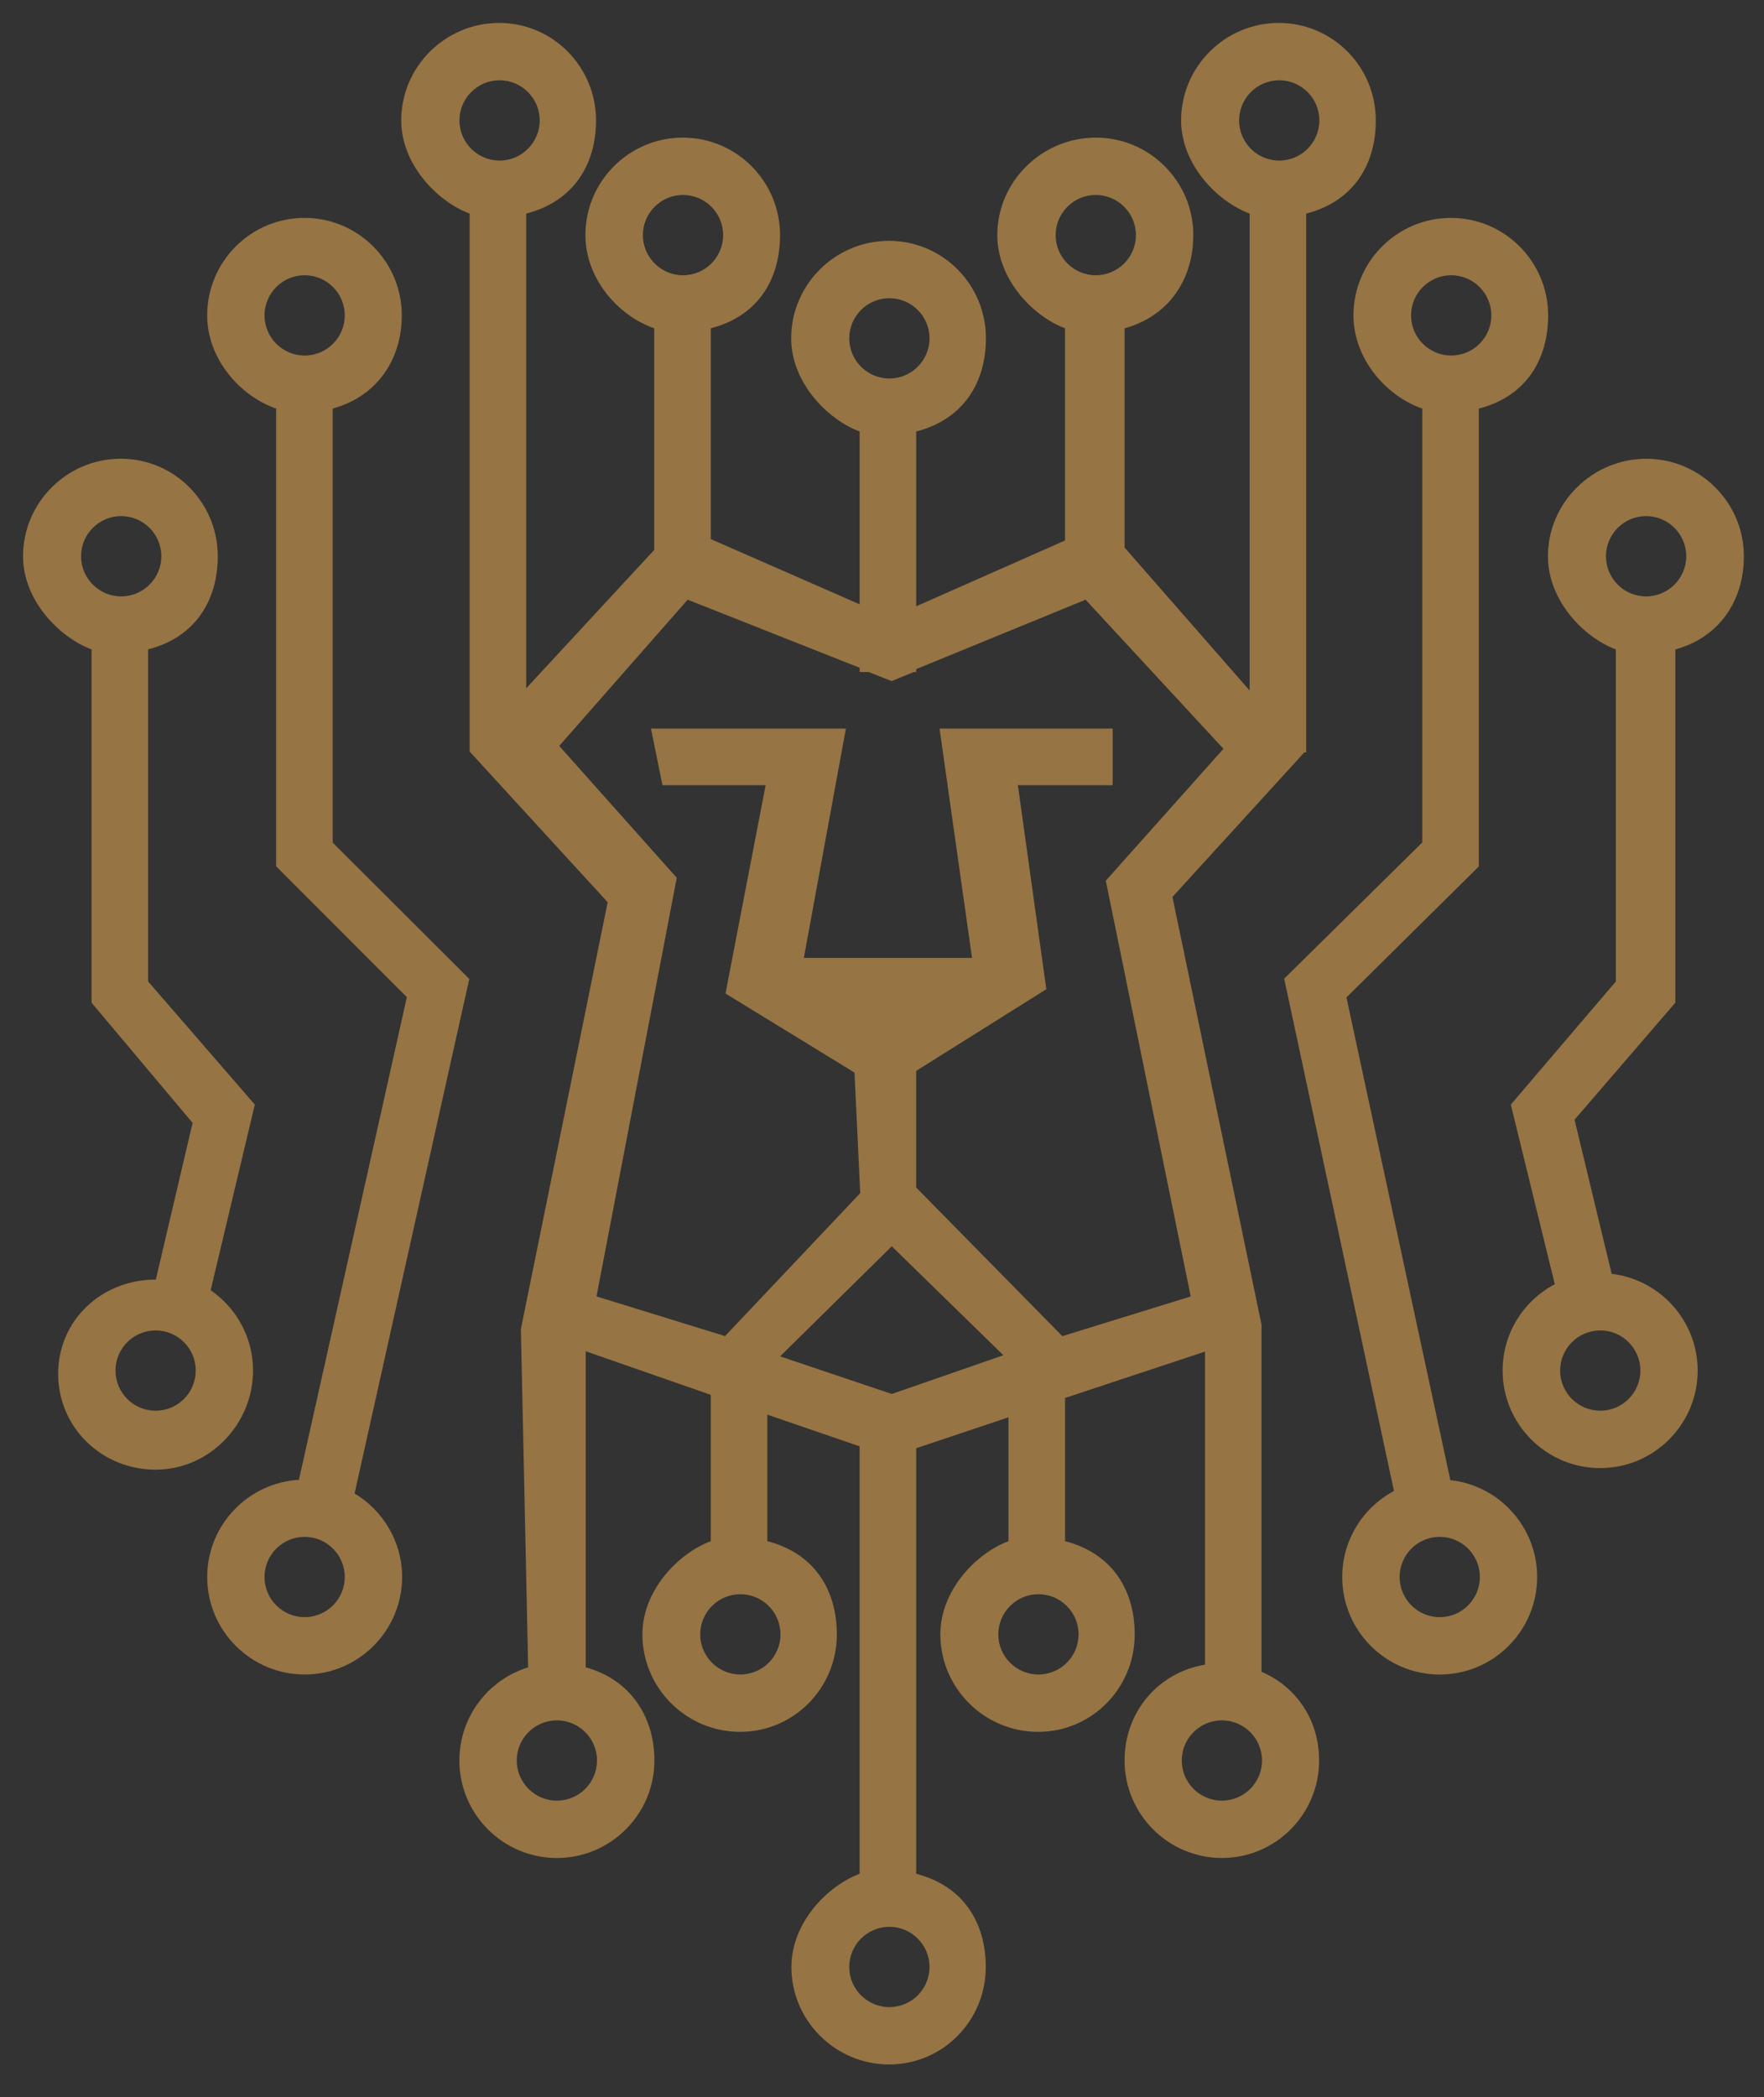 <?xml version="1.0" encoding="utf-8"?>
<!-- Generator: Adobe Illustrator 23.0.2, SVG Export Plug-In . SVG Version: 6.00 Build 0)  -->
<svg version="1.1" id="Camada_1" xmlns="http://www.w3.org/2000/svg" xmlns:xlink="http://www.w3.org/1999/xlink" x="0px" y="0px"
	 viewBox="0 0 592.54 704.23" style="enable-background:new 0 0 592.54 704.23;" xml:space="preserve">
<rect x="0" y="0" width="592.54" height="704.23" fill="#333333" stroke="none"/>
<style type="text/css">
	.st0{fill:#424242;}
	.st1{fill:#FFFFFF;}
	.st2{fill:#967443;}
</style>
<g>
	<g>
		<path class="st0" d="M61.37-1504.29c-156.34,0-283.53-127.19-283.53-283.53s127.19-283.53,283.53-283.53
			c34.62,0,68.45,6.17,100.56,18.35l-6.28,16.56c-30.09-11.4-61.81-17.19-94.28-17.19c-146.57,0-265.81,119.24-265.81,265.81
			s119.24,265.81,265.81,265.81s265.81-119.24,265.81-265.81c0-32.48-5.79-64.21-17.21-94.3l16.57-6.28
			c12.19,32.1,18.37,65.95,18.37,100.59C344.89-1631.49,217.7-1504.29,61.37-1504.29z"/>
	</g>
	<g>
		
			<rect x="4.48" y="-1934.01" transform="matrix(0.707 -0.707 0.707 0.707 1419.486 -423.363)" class="st0" width="388.44" height="17.72"/>
	</g>
	<g>
		<polygon class="st0" points="344.89,-2000.46 274.01,-2000.46 274.01,-2071.35 291.73,-2071.35 291.73,-2018.18 344.89,-2018.18 
					"/>
	</g>
	<g>
		<polygon class="st0" points="309.45,-1965.02 238.57,-1965.02 238.57,-2035.91 256.29,-2035.91 256.29,-1982.74 309.45,-1982.74 
					"/>
	</g>
	<g>
		<path class="st0" d="M61.37-1557.45c-127.02,0-230.37-103.34-230.37-230.37s103.34-230.37,230.37-230.37
			s230.37,103.34,230.37,230.37S188.39-1557.45,61.37-1557.45z M61.37-2000.46c-117.25,0-212.64,95.39-212.64,212.64
			c0,117.25,95.39,212.65,212.64,212.65s212.64-95.39,212.64-212.65C274.01-1905.07,178.62-2000.46,61.37-2000.46z"/>
	</g>
	<g>
		<path class="st0" d="M61.37-1610.62c-97.71,0-177.2-79.49-177.2-177.2c0-97.71,79.5-177.2,177.2-177.2s177.2,79.49,177.2,177.2
			C238.57-1690.11,159.07-1610.62,61.37-1610.62z M61.37-1947.3c-87.94,0-159.48,71.55-159.48,159.48s71.54,159.48,159.48,159.48
			s159.48-71.55,159.48-159.48S149.31-1947.3,61.37-1947.3z"/>
	</g>
	<g>
		<path class="st0" d="M61.37-1663.78c-68.4,0-124.04-55.64-124.04-124.04c0-68.4,55.64-124.04,124.04-124.04
			s124.04,55.64,124.04,124.04C185.41-1719.42,129.76-1663.78,61.37-1663.78z M61.37-1894.14c-58.63,0-106.32,47.69-106.32,106.32
			S2.74-1681.5,61.37-1681.5s106.32-47.69,106.32-106.32S119.99-1894.14,61.37-1894.14z"/>
	</g>
	<g>
		<path class="st0" d="M61.37-1716.94c-39.08,0-70.88-31.8-70.88-70.88s31.8-70.88,70.88-70.88c39.08,0,70.88,31.8,70.88,70.88
			S100.45-1716.94,61.37-1716.94z M61.37-1840.98c-29.31,0-53.16,23.85-53.16,53.16c0,29.31,23.85,53.16,53.16,53.16
			c29.31,0,53.16-23.85,53.16-53.16C114.53-1817.13,90.68-1840.98,61.37-1840.98z"/>
	</g>
	<g>
		<circle class="st0" cx="61.37" cy="-1787.82" r="17.72"/>
	</g>
	<g>
		<path class="st0" d="M-177.86-1504.29h-35.44c-3.07,0-5.92-1.59-7.54-4.21s-1.76-5.88-0.39-8.62l53.16-106.32l15.85,7.93
			l-46.75,93.5h17.43l59.43-59.43l12.53,12.53l-62.02,62.02C-173.26-1505.23-175.51-1504.29-177.86-1504.29z"/>
	</g>
	<g>
		<path class="st0" d="M336.03-1504.29h-35.44c-2.35,0-4.6-0.93-6.26-2.6l-62.02-62.02l12.53-12.53l59.43,59.43h17.43l-46.75-93.5
			l15.85-7.93l53.16,106.32c1.37,2.74,1.22,6.01-0.39,8.62S339.1-1504.29,336.03-1504.29z"/>
	</g>
</g>
<g>
	<g>
		<path class="st0" d="M1556.21-1500.31H950.26l-50.68-44.38v-33.04h280.87l22.1,19.35h101.37l22.1-19.35h280.87v33.04
			L1556.21-1500.31z M959.41-1519.66h587.65l37.73-33.04v-5.67h-249.62l-22.1,19.35H1193.4l-22.1-19.35H921.68v5.67L959.41-1519.66z
			"/>
	</g>
	<g>
		<path class="st0" d="M965.88-1597.08h-22.1v-290.31c0-21.35,19.83-38.71,44.21-38.71h132.62v19.35H987.99
			c-12.19,0-22.1,8.68-22.1,19.35V-1597.08z"/>
	</g>
	<g>
		<path class="st0" d="M1562.69-1597.08h-22.1v-290.31c0-10.67-9.91-19.35-22.1-19.35h-132.62v-19.35h132.62
			c24.38,0,44.21,17.36,44.21,38.71V-1597.08z"/>
	</g>
	<g>
		<polygon class="st0" points="1076.4,-1616.43 987.99,-1616.43 987.99,-1887.39 1142.71,-1887.39 1142.71,-1868.03 
			1010.09,-1868.03 1010.09,-1635.79 1076.4,-1635.79 		"/>
	</g>
	<g>
		<rect x="1231.13" y="-1732.56" class="st0" width="77.36" height="19.35"/>
	</g>
	<g>
		<rect x="1231.13" y="-1887.39" class="st0" width="77.36" height="19.35"/>
	</g>
	<g>
		<polygon class="st0" points="1518.48,-1616.43 1098.51,-1616.43 1098.51,-1674.49 1407.96,-1674.49 1407.96,-1655.14 
			1120.61,-1655.14 1120.61,-1635.79 1496.37,-1635.79 1496.37,-1868.03 1363.75,-1868.03 1363.75,-1887.39 1518.48,-1887.39 		"/>
	</g>
	<g>
		<polygon class="st0" points="1164.82,-1664.82 1142.71,-1664.82 1142.71,-1688.18 1186.92,-1726.89 1186.92,-1873.7 
			1142.71,-1912.41 1142.71,-1945.45 1197.97,-1945.45 1197.97,-1974.48 1220.08,-1974.48 1220.08,-1926.09 1164.82,-1926.09 
			1164.82,-1920.42 1209.03,-1881.72 1209.03,-1718.87 1164.82,-1680.16 		"/>
	</g>
	<g>
		<polygon class="st0" points="1363.75,-1664.82 1341.65,-1664.82 1341.65,-1680.16 1297.44,-1718.87 1297.44,-1881.72 
			1341.65,-1920.42 1341.65,-1926.09 1242.18,-1926.09 1242.18,-1945.45 1363.75,-1945.45 1363.75,-1912.41 1319.54,-1873.7 
			1319.54,-1726.89 1363.75,-1688.18 		"/>
	</g>
	<g>
		<rect x="1286.39" y="-1974.48" class="st0" width="22.1" height="38.71"/>
	</g>
	<g>
		<polygon class="st0" points="1341.65,-2003.51 1275.34,-2003.51 1275.34,-2042.22 1231.13,-2042.22 1231.13,-2003.51 
			1164.82,-2003.51 1164.82,-2022.86 1209.03,-2022.86 1209.03,-2061.57 1297.44,-2061.57 1297.44,-2022.86 1341.65,-2022.86 		"/>
	</g>
	<g>
		<polygon class="st0" points="1357.28,-1964.8 1149.19,-1964.8 1120.61,-1989.83 1120.61,-2061.57 1186.92,-2061.57 
			1186.92,-2042.22 1142.71,-2042.22 1142.71,-1997.84 1158.34,-1984.16 1348.12,-1984.16 1363.75,-1997.84 1363.75,-2042.22 
			1319.54,-2042.22 1319.54,-2061.57 1385.86,-2061.57 1385.86,-1989.83 		"/>
	</g>
	<g>
		<rect x="1242.18" y="-1819.65" class="st0" width="22.1" height="19.35"/>
	</g>
	<g>
		<rect x="1242.18" y="-1858.36" class="st0" width="22.1" height="19.35"/>
	</g>
	<g>
		<rect x="1242.18" y="-1780.94" class="st0" width="22.1" height="19.35"/>
	</g>
</g>
<g>
	<g>
		<g>
			<path class="st0" d="M2390.37-1774.32h-219.41c-4.85,0-8.78-3.93-8.78-8.78v-245.74c0-4.85,3.93-8.78,8.78-8.78h245.74
				c4.85,0,8.78,3.93,8.78,8.78v219.41h-17.55v-210.63h-228.19v228.19h210.64V-1774.32z"/>
		</g>
		<g>
			<path class="st0" d="M2715.1-1774.32h-219.41v-17.55h210.64v-228.19h-228.19v210.63h-17.55v-219.41c0-4.85,3.93-8.78,8.78-8.78
				h245.74c4.85,0,8.78,3.93,8.78,8.78v245.74C2723.88-1778.25,2719.95-1774.32,2715.1-1774.32z"/>
		</g>
		<g>
			<path class="st0" d="M2416.7-1475.92h-245.74c-4.85,0-8.78-3.93-8.78-8.78v-245.74c0-4.85,3.93-8.78,8.78-8.78h219.41v17.55
				h-210.64v228.19h228.19v-210.63h17.55v219.41C2425.48-1479.85,2421.55-1475.92,2416.7-1475.92z"/>
		</g>
		<g>
			<path class="st0" d="M2715.1-1475.92h-245.74c-4.85,0-8.78-3.93-8.78-8.78v-219.41h17.55v210.63h228.19v-228.19h-210.64v-17.55
				h219.41c4.85,0,8.78,3.93,8.78,8.78v245.74C2723.88-1479.85,2719.95-1475.92,2715.1-1475.92z"/>
		</g>
		<g>
			<path class="st0" d="M2364.04-1914.75h-26.33v-17.55h17.55v-35.11H2232.4v35.11h17.55v17.55h-26.33c-4.85,0-8.78-3.93-8.78-8.78
				v-52.66c0-4.85,3.93-8.78,8.78-8.78h140.42c4.85,0,8.78,3.93,8.78,8.78v52.66C2372.82-1918.67,2368.89-1914.75,2364.04-1914.75z"
				/>
		</g>
		<g>
			<path class="st0" d="M2320.16-1835.76h-17.55v-105.32c0-4.85,3.93-8.78,8.78-8.78h26.33v17.55h-17.55V-1835.76z"/>
		</g>
		<g>
			<path class="st0" d="M2285.06-1835.76h-17.55v-96.54h-17.55v-17.55h26.33c4.85,0,8.78,3.93,8.78,8.78V-1835.76z"/>
		</g>
		<g>
			<rect x="2258.73" y="-1844.53" class="st0" width="70.21" height="17.55"/>
		</g>
		<g>
			<path class="st0" d="M2629.91-1776.89l-99.11-99.11l-55.23,55.23l-12.41-12.41l61.44-61.44c3.43-3.43,8.98-3.43,12.41,0
				l105.32,105.32L2629.91-1776.89z"/>
		</g>
		<g>
			<path class="st0" d="M2580.88-1838.33l-12.41-12.41l87.76-87.76c3.43-3.43,8.98-3.43,12.41,0l52.66,52.66l-12.41,12.41
				l-46.45-46.45L2580.88-1838.33z"/>
		</g>
		<g>
			<path class="st0" d="M2574.68-1914.75c-19.36,0-35.11-15.74-35.11-35.11s15.74-35.11,35.11-35.11s35.11,15.74,35.11,35.11
				S2594.04-1914.75,2574.68-1914.75z M2574.68-1967.4c-9.68,0-17.55,7.88-17.55,17.55s7.88,17.55,17.55,17.55
				s17.55-7.88,17.55-17.55S2584.35-1967.4,2574.68-1967.4z"/>
		</g>
		<g>
			<rect x="2214.84" y="-1686.56" class="st0" width="157.98" height="17.55"/>
		</g>
		<g>
			<rect x="2214.84" y="-1651.45" class="st0" width="157.98" height="17.55"/>
		</g>
		<g>
			<rect x="2214.84" y="-1616.35" class="st0" width="157.98" height="17.55"/>
		</g>
		<g>
			<rect x="2214.84" y="-1581.24" class="st0" width="157.98" height="17.55"/>
		</g>
		<g>
			<rect x="2214.84" y="-1546.13" class="st0" width="87.76" height="17.55"/>
		</g>
		<g>
			
				<rect x="2577.38" y="-1682.17" transform="matrix(0.707 -0.707 0.707 0.707 1961.794 1389.403)" class="st0" width="161.35" height="17.55"/>
		</g>
		<g>
			<path class="st0" d="M2522.02-1528.58c-2.28,0-4.53-0.89-6.2-2.57c-2.57-2.57-3.29-6.45-1.82-9.77l35.11-78.99
				c0.44-0.99,1.05-1.88,1.82-2.64l114.09-114.09l12.41,12.41l-112.94,112.95l-25.18,56.64l56.64-25.18l112.95-112.94l12.41,12.41
				l-114.09,114.09c-0.76,0.76-1.65,1.38-2.64,1.82l-78.99,35.11C2524.44-1528.83,2523.23-1528.58,2522.02-1528.58z"/>
		</g>
		<g>
			
				<rect x="2570.29" y="-1625.43" transform="matrix(0.707 -0.707 0.707 0.707 1882.806 1356.686)" class="st0" width="17.55" height="62.06"/>
		</g>
		<g>
			<rect x="2522.02" y="-1546.13" class="st0" width="149.2" height="17.55"/>
		</g>
		<g>
			<path class="st0" d="M2469.36-1721.66h-52.66c-4.85,0-8.78-3.93-8.78-8.78v-52.66c0-4.85,3.93-8.78,8.78-8.78h52.66
				c4.85,0,8.78,3.93,8.78,8.78v52.66C2478.14-1725.59,2474.21-1721.66,2469.36-1721.66z M2425.48-1739.22h35.11v-35.11h-35.11
				V-1739.22z"/>
		</g>
	</g>
</g>
<g>
	<g>
		<g>
			<g>
				<path class="st0" d="M-1108.27-1716.72c-55.21,0-100.13-44.91-100.13-100.13c0-55.21,44.91-100.13,100.13-100.13
					c55.21,0,100.13,44.91,100.13,100.13C-1008.14-1761.63-1053.06-1716.72-1108.27-1716.72z M-1108.27-1896.94
					c-44.17,0-80.1,35.93-80.1,80.1c0,44.17,35.93,80.1,80.1,80.1c44.17,0,80.1-35.93,80.1-80.1
					C-1028.17-1861.01-1064.1-1896.94-1108.27-1896.94z"/>
			</g>
			<g>
				<g>
					<g>
						<rect x="-1208.39" y="-1646.63" class="st0" width="200.25" height="20.03"/>
					</g>
					<g>
						<rect x="-1208.39" y="-1606.58" class="st0" width="200.25" height="20.03"/>
					</g>
					<g>
						<polygon class="st0" points="-1082.89,-1516.47 -1133.65,-1516.47 -1153.68,-1546.51 -1208.39,-1546.51 -1208.39,-1566.53 
							-1142.96,-1566.53 -1122.94,-1536.49 -1093.6,-1536.49 -1073.58,-1566.53 -1008.14,-1566.53 -1008.14,-1546.51 
							-1062.86,-1546.51 						"/>
					</g>
					<g>
						<path class="st0" d="M-1028.17-1556.52h-20.03v-136.94l6.29-2.52c45.53-18.21,73.81-64.52,73.81-120.86
							c0-77.29-62.88-140.18-140.18-140.18c-77.29,0-140.18,62.88-140.18,140.18c0,56.34,28.28,102.66,73.81,120.86l6.29,2.52
							v136.94h-20.03v-123.58c-49.59-22.89-80.1-74.63-80.1-136.75c0-88.33,71.87-160.2,160.2-160.2
							c88.33,0,160.2,71.87,160.2,160.2c0,62.12-30.51,113.85-80.1,136.75V-1556.52z"/>
					</g>
				</g>
				<g>
					<polygon class="st0" points="-1090.99,-1759.89 -1131.04,-1839.99 -1164.2,-1806.83 -1228.42,-1806.83 -1228.42,-1826.86 
						-1172.49,-1826.86 -1125.55,-1873.8 -1085.5,-1793.7 -1052.34,-1826.86 -988.12,-1826.86 -988.12,-1806.83 -1044.05,-1806.83 
											"/>
				</g>
			</g>
		</g>
		<g>
			<g>
				<path class="st0" d="M-1389.19-1863.35l-18.72-7.11c46.94-123.64,167.36-206.71,299.65-206.71h24.17l-67.15,67.15l-14.16-14.16
					l31.89-31.89C-1247.39-2046.32-1348.19-1971.34-1389.19-1863.35z"/>
			</g>
			<g>
				<path class="st0" d="M-787.87-1732.6l-67.15-67.15l14.16-14.16l31.89,31.89c-9.74-113.89-84.73-214.68-192.74-255.68l7.11-18.72
					c123.65,46.93,206.74,167.35,206.74,299.65V-1732.6z"/>
			</g>
			<g>
				<path class="st0" d="M-1108.27-1436.37h-24.17l67.16-67.15l14.16,14.16l-31.89,31.89c113.87-9.74,214.67-84.72,255.67-192.71
					l18.72,7.11C-855.57-1519.44-975.98-1436.37-1108.27-1436.37z"/>
			</g>
			<g>
				<path class="st0" d="M-1221.99-1457.14c-123.62-46.95-206.68-167.36-206.68-299.63v-24.17l67.15,67.15l-14.16,14.16
					l-31.89-31.89c9.74,113.86,84.71,214.66,192.68,255.66L-1221.99-1457.14z"/>
			</g>
		</g>
	</g>
</g>
<g>
	<g>
		<g>
			<path class="st0" d="M-2024.05-1539.42c-1.02,0-2.05-0.15-3.04-0.45l-538.2-165.6c-5.46-1.69-8.53-7.48-6.85-12.94
				c1.67-5.47,7.49-8.54,12.93-6.85l524.81,161.49v-365.28l-524.81,161.49c-5.44,1.67-11.26-1.4-12.93-6.85
				c-1.68-5.46,1.38-11.25,6.85-12.94l538.2-165.6c3.12-0.95,6.54-0.38,9.19,1.57c2.64,1.95,4.2,5.04,4.2,8.33v393.3
				c0,3.29-1.56,6.38-4.2,8.33C-2019.71-1540.12-2021.87-1539.42-2024.05-1539.42z"/>
		</g>
		<g>
			<path class="st0" d="M-2582.95-1684.32c-17.12,0-31.05-13.93-31.05-31.05v-62.1c0-17.12,13.93-31.05,31.05-31.05
				c17.12,0,31.05,13.93,31.05,31.05v62.1C-2551.9-1698.25-2565.83-1684.32-2582.95-1684.32z M-2582.95-1787.82
				c-5.71,0-10.35,4.64-10.35,10.35v62.1c0,5.71,4.64,10.35,10.35,10.35c5.71,0,10.35-4.64,10.35-10.35v-62.1
				C-2572.6-1783.18-2577.25-1787.82-2582.95-1787.82z"/>
		</g>
		<g>
			<path class="st0" d="M-1993-1508.37c-22.83,0-41.4-18.57-41.4-41.4v-393.3c0-22.83,18.57-41.4,41.4-41.4
				c22.83,0,41.4,18.57,41.4,41.4v393.3C-1951.6-1526.94-1970.18-1508.37-1993-1508.37z M-1993-1963.77
				c-11.42,0-20.7,9.29-20.7,20.7v393.3c0,11.41,9.28,20.7,20.7,20.7c11.42,0,20.7-9.29,20.7-20.7v-393.3
				C-1972.3-1954.48-1981.59-1963.77-1993-1963.77z"/>
		</g>
		<g>
			<rect x="-2179.3" y="-1756.77" class="st0" width="20.7" height="20.7"/>
		</g>
		<g>
			<rect x="-2137.9" y="-1756.77" class="st0" width="20.7" height="20.7"/>
		</g>
		<g>
			<rect x="-2096.5" y="-1756.77" class="st0" width="20.7" height="20.7"/>
		</g>
		<g>
			<path class="st0" d="M-2334.55-1570.47c-1.25,0-2.51-0.22-3.71-0.69l-134.55-51.75c-4-1.54-6.64-5.38-6.64-9.66v-51.75h20.7
				v44.64l113.85,43.78v-47.03h20.7v62.1c0,3.41-1.68,6.6-4.49,8.53C-2330.44-1571.09-2332.49-1570.47-2334.55-1570.47z"/>
		</g>
		<g>
			<path class="st0" d="M-2293.15-1508.37c-1.24,0-2.49-0.22-3.68-0.68l-217.35-82.8c-4.01-1.53-6.67-5.38-6.67-9.67v-93.15h20.7
				v86.01l196.65,74.92v-98.83h20.7v113.85c0,3.41-1.67,6.59-4.48,8.52C-2289.03-1508.99-2291.09-1508.37-2293.15-1508.37z"/>
		</g>
		<g>
			<rect x="-2241.4" y="-1880.97" class="st0" width="20.7" height="269.1"/>
		</g>
	</g>
</g>
<g>
	<path class="st1" d="M-2735.89,986.19h40.54v11.88h-26.71v7.63h24.19v11.02h-24.19v7.99h27.07v11.88h-40.9V986.19z"/>
	<path class="st1" d="M-2691.89,986.19h15.63l11.45,31.9l11.45-31.9h15.34l-20.45,50.76h-12.96L-2691.89,986.19z"/>
	<path class="st1" d="M-2633.14,986.19h40.54v11.88h-26.71v7.63h24.19v11.02h-24.19v7.99h27.07v11.88h-40.9V986.19z"/>
	<path class="st1" d="M-2585.12,986.19h13.03l20.74,26.64v-26.64h13.83v50.4h-12.24l-21.53-27.65v27.65h-13.83V986.19z"/>
	<path class="st1" d="M-2516.29,998.43h-15.12v-12.24h44.21v12.24h-15.12v38.16h-13.97V998.43z"/>
	<path class="st1" d="M-2484.97,1011.53v-0.14c0-14.47,11.67-26.21,27.22-26.21c15.55,0,27.07,11.59,27.07,26.07v0.14
		c0,14.47-11.67,26.21-27.22,26.21C-2473.45,1037.6-2484.97,1026.01-2484.97,1011.53z M-2444.93,1011.53v-0.14
		c0-7.27-5.26-13.61-12.96-13.61c-7.63,0-12.75,6.19-12.75,13.46v0.14c0,7.27,5.26,13.61,12.89,13.61
		C-2450.05,1025-2444.93,1018.81-2444.93,1011.53z"/>
	<path class="st1" d="M-2427.58,1029.1l7.78-9.29c4.97,3.96,10.51,6.05,16.34,6.05c3.75,0,5.76-1.3,5.76-3.46v-0.14
		c0-2.09-1.66-3.24-8.5-4.82c-10.73-2.45-19.01-5.47-19.01-15.84v-0.14c0-9.36,7.42-16.13,19.51-16.13c8.57,0,15.26,2.3,20.74,6.7
		l-6.98,9.87c-4.61-3.24-9.65-4.97-14.11-4.97c-3.38,0-5.04,1.44-5.04,3.24v0.14c0,2.3,1.73,3.31,8.71,4.9
		c11.59,2.52,18.79,6.26,18.79,15.7v0.14c0,10.3-8.14,16.42-20.38,16.42C-2412.9,1037.46-2421.39,1034.65-2427.58,1029.1z"/>
	<path class="st1" d="M-2356.88,986.19h40.54v11.88h-26.71v7.63h24.19v11.02h-24.19v7.99h27.07v11.88h-40.9V986.19z"/>
	<path class="st1" d="M-2288.91,986.19h21.6c12.75,0,20.95,6.55,20.95,17.71v0.14c0,11.88-9.15,18.15-21.67,18.15h-6.91v14.4h-13.97
		V986.19z M-2268.32,1011.25c4.97,0,7.99-2.59,7.99-6.55v-0.14c0-4.32-3.02-6.62-8.06-6.62h-6.55v13.32H-2268.32z"/>
	<path class="st1" d="M-2240.46,986.19h23.83c7.7,0,13.03,2.02,16.42,5.47c2.95,2.88,4.46,6.77,4.46,11.74v0.14
		c0,7.7-4.1,12.82-10.37,15.48l12.02,17.57h-16.13l-10.15-15.27h-0.14h-5.98v15.27h-13.97V986.19z M-2217.27,1010.38
		c4.75,0,7.49-2.3,7.49-5.98v-0.14c0-3.96-2.88-5.98-7.56-5.98h-9.14v12.1H-2217.27z"/>
	<path class="st1" d="M-2190.42,1011.53v-0.14c0-14.47,11.67-26.21,27.22-26.21c15.55,0,27.07,11.59,27.07,26.07v0.14
		c0,14.47-11.67,26.21-27.22,26.21S-2190.42,1026.01-2190.42,1011.53z M-2150.39,1011.53v-0.14c0-7.27-5.26-13.61-12.96-13.61
		c-7.63,0-12.75,6.19-12.75,13.46v0.14c0,7.27,5.26,13.61,12.89,13.61C-2155.5,1025-2150.39,1018.81-2150.39,1011.53z"/>
	<path class="st1" d="M-2128.86,986.19h14.76l12.03,19.51l12.02-19.51h14.76v50.4h-13.9v-28.95l-12.89,19.73h-0.29l-12.82-19.59
		v28.8h-13.68V986.19z"/>
	<path class="st1" d="M-2068.09,1011.53v-0.14c0-14.47,11.67-26.21,27.22-26.21c15.55,0,27.07,11.59,27.07,26.07v0.14
		c0,14.47-11.67,26.21-27.22,26.21S-2068.09,1026.01-2068.09,1011.53z M-2028.06,1011.53v-0.14c0-7.27-5.26-13.61-12.96-13.61
		c-7.63,0-12.75,6.19-12.75,13.46v0.14c0,7.27,5.26,13.61,12.89,13.61C-2033.17,1025-2028.06,1018.81-2028.06,1011.53z"/>
	<path class="st1" d="M-1994.44,1044.44l5.62-7.63c-11.23-2.81-19.44-12.6-19.44-25.27v-0.14c0-14.69,11.3-26.21,26.57-26.21
		c10.3,0,16.92,4.32,21.39,10.51l-10.51,8.14c-2.88-3.6-6.19-5.9-11.02-5.9c-7.06,0-12.02,5.98-12.02,13.32v0.14
		c0,7.56,4.97,13.46,12.02,13.46c5.26,0,8.35-2.45,11.38-6.12l10.51,7.49c-4.32,5.98-10.08,10.44-19.59,11.23l-4.03,11.59
		L-1994.44,1044.44z"/>
	<path class="st1" d="M-1955.7,1011.53v-0.14c0-14.47,11.67-26.21,27.22-26.21c15.55,0,27.08,11.59,27.08,26.07v0.14
		c0,14.47-11.67,26.21-27.22,26.21S-1955.7,1026.01-1955.7,1011.53z M-1943.68,981.51c1.51-7.13,3.96-10.73,8.93-10.73
		c4.32,0,8.93,2.81,11.23,2.81c2.02,0,2.74-1.08,3.67-3.31l6.55,1.8c-1.51,7.13-3.96,10.73-8.93,10.73c-4.32,0-8.93-2.81-11.23-2.81
		c-2.02,0-2.74,1.08-3.67,3.31L-1943.68,981.51z M-1915.67,1011.53v-0.14c0-7.27-5.26-13.61-12.96-13.61
		c-7.63,0-12.75,6.19-12.75,13.46v0.14c0,7.27,5.26,13.61,12.89,13.61C-1920.78,1025-1915.67,1018.81-1915.67,1011.53z"/>
	<path class="st1" d="M-1894.14,986.19h40.54v11.88h-26.71v7.63h24.19v11.02h-24.19v7.99h27.07v11.88h-40.9V986.19z"/>
	<path class="st1" d="M-1849.93,1029.1l7.78-9.29c4.97,3.96,10.51,6.05,16.35,6.05c3.74,0,5.76-1.3,5.76-3.46v-0.14
		c0-2.09-1.66-3.24-8.5-4.82c-10.73-2.45-19.01-5.47-19.01-15.84v-0.14c0-9.36,7.42-16.13,19.51-16.13c8.57,0,15.27,2.3,20.74,6.7
		l-6.98,9.87c-4.61-3.24-9.65-4.97-14.11-4.97c-3.38,0-5.04,1.44-5.04,3.24v0.14c0,2.3,1.73,3.31,8.71,4.9
		c11.59,2.52,18.79,6.26,18.79,15.7v0.14c0,10.3-8.14,16.42-20.38,16.42C-1835.25,1037.46-1843.74,1034.65-1849.93,1029.1z"/>
</g>
<g>
	<path class="st1" d="M-1441.35,986.19h19.44c18,0,28.44,10.37,28.44,24.91v0.14c0,14.55-10.58,25.35-28.73,25.35h-19.15V986.19z
		 M-1421.7,1024.21c8.35,0,13.9-4.61,13.9-12.75v-0.14c0-8.06-5.54-12.75-13.9-12.75h-5.69v25.63H-1421.7z"/>
	<path class="st1" d="M-1386.27,986.19h40.54v11.88h-26.71v7.63h24.19v11.02h-24.19v7.99h27.07v11.88h-40.9V986.19z"/>
	<path class="st1" d="M-1342.07,1029.1l7.78-9.29c4.97,3.96,10.51,6.05,16.34,6.05c3.75,0,5.76-1.3,5.76-3.46v-0.14
		c0-2.09-1.66-3.24-8.5-4.82c-10.73-2.45-19.01-5.47-19.01-15.84v-0.14c0-9.36,7.42-16.13,19.51-16.13c8.57,0,15.26,2.3,20.74,6.7
		l-6.98,9.87c-4.61-3.24-9.65-4.97-14.11-4.97c-3.38,0-5.04,1.44-5.04,3.24v0.14c0,2.3,1.73,3.31,8.71,4.9
		c11.59,2.52,18.79,6.26,18.79,15.7v0.14c0,10.3-8.14,16.42-20.38,16.42C-1327.38,1037.46-1335.87,1034.65-1342.07,1029.1z"/>
	<path class="st1" d="M-1291.31,986.19h40.54v11.88h-26.71v7.63h24.19v11.02h-24.19v7.99h27.07v11.88h-40.9V986.19z"/>
	<path class="st1" d="M-1243.28,986.19h13.03l20.74,26.64v-26.64h13.83v50.4h-12.24l-21.53-27.65v27.65h-13.83V986.19z"/>
	<path class="st1" d="M-1190.8,986.19h15.63l11.45,31.9l11.45-31.9h15.34l-20.45,50.76h-12.96L-1190.8,986.19z"/>
	<path class="st1" d="M-1137.01,1011.53v-0.14c0-14.47,11.67-26.21,27.22-26.21c15.55,0,27.07,11.59,27.07,26.07v0.14
		c0,14.47-11.67,26.21-27.22,26.21S-1137.01,1026.01-1137.01,1011.53z M-1096.98,1011.53v-0.14c0-7.27-5.26-13.61-12.96-13.61
		c-7.63,0-12.75,6.19-12.75,13.46v0.14c0,7.27,5.26,13.61,12.89,13.61C-1102.09,1025-1096.98,1018.81-1096.98,1011.53z"/>
	<path class="st1" d="M-1075.45,986.19h13.97v38.16h24.41v12.24h-38.38V986.19z"/>
	<path class="st1" d="M-1030.81,986.19h14.04v50.4h-14.04V986.19z"/>
	<path class="st1" d="M-1007.56,986.19h14.76l12.03,19.51l12.02-19.51h14.76v50.4h-13.9v-28.95l-12.89,19.73h-0.29l-12.82-19.59
		v28.8h-13.68V986.19z"/>
	<path class="st1" d="M-945.06,986.19h40.54v11.88h-26.71v7.63h24.19v11.02h-24.19v7.99h27.07v11.88h-40.9V986.19z"/>
	<path class="st1" d="M-897.04,986.19H-884l20.74,26.64v-26.64h13.83v50.4h-12.24l-21.53-27.65v27.65h-13.83V986.19z"/>
	<path class="st1" d="M-828.2,998.43h-15.12v-12.24h44.21v12.24h-15.12v38.16h-13.97V998.43z"/>
	<path class="st1" d="M-796.89,1011.53v-0.14c0-14.47,11.67-26.21,27.22-26.21c15.55,0,27.07,11.59,27.07,26.07v0.14
		c0,14.47-11.67,26.21-27.22,26.21S-796.89,1026.01-796.89,1011.53z M-756.85,1011.53v-0.14c0-7.27-5.26-13.61-12.96-13.61
		c-7.63,0-12.75,6.19-12.75,13.46v0.14c0,7.27,5.26,13.61,12.89,13.61C-761.96,1025-756.85,1018.81-756.85,1011.53z"/>
</g>
<g>
	<path class="st1" d="M-232.77,986.19h13.97v38.16h24.41v12.24h-38.38V986.19z"/>
	<path class="st1" d="M-188.13,986.19h14.04v50.4h-14.04V986.19z"/>
	<path class="st1" d="M-168.91,986.19h15.63l11.45,31.9l11.45-31.9h15.34l-20.45,50.76h-12.96L-168.91,986.19z"/>
	<path class="st1" d="M-110.15,986.19h40.54v11.88h-26.71v7.63h24.19v11.02h-24.19v7.99h27.07v11.88h-40.9V986.19z"/>
	<path class="st1" d="M-42.19,986.19h14.76l12.03,19.51l12.03-19.51h14.76v50.4h-13.9v-28.95l-12.89,19.73h-0.29l-12.82-19.59v28.8
		h-13.68V986.19z"/>
	<path class="st1" d="M37.73,985.83H51.2l21.46,50.76H57.68l-3.67-9H34.57l-3.6,9H16.28L37.73,985.83z M49.98,1016.72l-5.62-14.33
		l-5.69,14.33H49.98z"/>
	<path class="st1" d="M77.55,986.19h23.83c7.7,0,13.03,2.02,16.42,5.47c2.95,2.88,4.46,6.77,4.46,11.74v0.14
		c0,7.7-4.1,12.82-10.37,15.48l12.03,17.57h-16.13l-10.15-15.27H97.5h-5.98v15.27H77.55V986.19z M100.74,1010.38
		c4.75,0,7.49-2.3,7.49-5.98v-0.14c0-3.96-2.88-5.98-7.56-5.98h-9.14v12.1H100.74z"/>
	<path class="st1" d="M129.32,986.19h13.97v20.45l17.35-20.45h16.56l-19.08,21.67l19.73,28.73h-16.78l-12.67-18.72l-5.11,5.69v13.03
		h-13.97V986.19z"/>
	<path class="st1" d="M181.88,986.19h40.54v11.88H195.7v7.63h24.19v11.02H195.7v7.99h27.07v11.88h-40.9V986.19z"/>
	<path class="st1" d="M242.21,998.43h-15.12v-12.24h44.21v12.24h-15.12v38.16h-13.97V998.43z"/>
	<path class="st1" d="M277.71,986.19h14.04v50.4h-14.04V986.19z"/>
	<path class="st1" d="M300.97,986.19H314l20.74,26.64v-26.64h13.83v50.4h-12.24l-21.53-27.65v27.65h-13.82V986.19z"/>
	<path class="st1" d="M355.76,1011.53v-0.14c0-14.69,11.52-26.21,27.15-26.21c8.86,0,15.12,2.74,20.45,7.34l-8.21,9.86
		c-3.6-3.02-7.2-4.75-12.17-4.75c-7.27,0-12.89,6.12-12.89,13.83v0.14c0,8.14,5.69,13.97,13.68,13.97c3.38,0,5.98-0.72,8.06-2.09
		v-6.12h-9.94v-10.22h23.19v22.68c-5.33,4.39-12.75,7.78-21.89,7.78C367.49,1037.6,355.76,1026.8,355.76,1011.53z"/>
</g>
<g>
	<path class="st1" d="M1129.16,986.19h19.44c18,0,28.44,10.37,28.44,24.91v0.14c0,14.55-10.58,25.35-28.73,25.35h-19.15V986.19z
		 M1148.82,1024.21c8.35,0,13.9-4.61,13.9-12.75v-0.14c0-8.06-5.54-12.75-13.9-12.75h-5.69v25.63H1148.82z"/>
	<path class="st1" d="M1184.53,986.19h14.04v50.4h-14.04V986.19z"/>
	<path class="st1" d="M1206.06,1011.53v-0.14c0-14.69,11.52-26.21,27.15-26.21c8.86,0,15.12,2.74,20.45,7.34l-8.21,9.86
		c-3.6-3.02-7.2-4.75-12.17-4.75c-7.27,0-12.89,6.12-12.89,13.83v0.14c0,8.14,5.69,13.97,13.68,13.97c3.38,0,5.98-0.72,8.06-2.09
		v-6.12h-9.94v-10.22h23.19v22.68c-5.33,4.39-12.75,7.78-21.89,7.78C1217.8,1037.6,1206.06,1026.8,1206.06,1011.53z"/>
	<path class="st1" d="M1263.44,986.19h14.04v50.4h-14.04V986.19z"/>
	<path class="st1" d="M1299.01,998.43h-15.12v-12.24h44.21v12.24h-15.12v38.16h-13.97V998.43z"/>
	<path class="st1" d="M1345.16,985.83h13.47l21.46,50.76h-14.98l-3.67-9h-19.44l-3.6,9h-14.69L1345.16,985.83z M1357.4,1016.72
		l-5.62-14.33l-5.69,14.33H1357.4z"/>
	<path class="st1" d="M1384.98,986.19h13.97v38.16h24.41v12.24h-38.38V986.19z"/>
</g>
<g>
	<path class="st1" d="M2247.1,974.45h25.85c6.34,0,10.8,1.58,13.75,4.54c2.02,2.02,3.24,4.68,3.24,8.14v0.14
		c0,5.83-3.31,9.29-7.78,11.23c6.12,2.02,10.01,5.47,10.01,12.31v0.14c0,8.64-7.06,13.9-19.08,13.9h-25.99V974.45z M2269.5,994.54
		c4.25,0,6.62-1.44,6.62-4.39V990c0-2.74-2.16-4.32-6.34-4.32h-9.07v8.86H2269.5z M2271.51,1013.62c4.25,0,6.7-1.66,6.7-4.61v-0.14
		c0-2.74-2.16-4.54-6.84-4.54h-10.66v9.29H2271.51z"/>
	<path class="st1" d="M2298.58,974.45h23.83c7.71,0,13.03,2.02,16.42,5.47c2.95,2.88,4.46,6.77,4.46,11.74v0.14
		c0,7.7-4.1,12.82-10.37,15.48l12.02,17.57h-16.13l-10.15-15.27h-0.14h-5.98v15.27h-13.97V974.45z M2321.77,998.64
		c4.75,0,7.49-2.3,7.49-5.98v-0.14c0-3.96-2.88-5.98-7.56-5.98h-9.15v12.1H2321.77z"/>
	<path class="st1" d="M2366.91,974.09h13.46l21.46,50.76h-14.98l-3.67-9h-19.44l-3.6,9h-14.69L2366.91,974.09z M2379.15,1004.98
		l-5.62-14.33l-5.69,14.33H2379.15z"/>
	<path class="st1" d="M2406.73,974.45h13.03l20.74,26.64v-26.64h13.82v50.4h-12.24l-21.53-27.65v27.65h-13.83V974.45z"/>
	<path class="st1" d="M2463.25,974.45h19.44c18,0,28.44,10.37,28.44,24.91v0.14c0,14.55-10.59,25.35-28.73,25.35h-19.15V974.45z
		 M2482.91,1012.47c8.35,0,13.9-4.61,13.9-12.75v-0.14c0-8.06-5.54-12.75-13.9-12.75h-5.69v25.63H2482.91z"/>
	<path class="st1" d="M2518.62,974.45h14.04v50.4h-14.04V974.45z"/>
	<path class="st1" d="M2541.87,974.45h13.03l20.74,26.64v-26.64h13.83v50.4h-12.24l-21.53-27.65v27.65h-13.82V974.45z"/>
	<path class="st1" d="M2596.66,999.79v-0.14c0-14.69,11.52-26.21,27.15-26.21c8.86,0,15.12,2.74,20.45,7.34l-8.21,9.86
		c-3.6-3.02-7.2-4.75-12.17-4.75c-7.27,0-12.89,6.12-12.89,13.83v0.14c0,8.14,5.69,13.97,13.68,13.97c3.38,0,5.98-0.72,8.06-2.09
		v-6.12h-9.94V995.4h23.19v22.68c-5.33,4.39-12.75,7.78-21.89,7.78C2608.4,1025.86,2596.66,1015.06,2596.66,999.79z"/>
</g>
<g>
	<path class="st2" d="M-1186.83,345.16l-29.21,143.3l124.53,43.01l123.89-41.72l-29.53-146.35l44.29-48.78l-67.4-76.39l-71.25,31.45
		l-71.89-31.45l-69.65,76.39L-1186.83,345.16z M-1091.51,510.28l-48.62-16.37l48.62-33.22l47.18,33.22L-1091.51,510.28z
		 M-1159.88,243.58l68.35,26.96l65.44-26.96l46.16,50.07l-39.6,44.29l28.64,139.61l-30.11,5.78l-64.93-42.37V401.8l45.03-25.83
		l-8.24-66.92h28.21v-20h-54.53l10.91,77h-56.49l14.12-77h-65.47l3.85,20h34.66l-13.48,68.36l43.33,25.76l1.93,40.08l-61.62,40.26
		l-26.96-5.87l26.96-140.62l-39.48-44.31L-1159.88,243.58z"/>
	<path class="st2" d="M-800.93,300.95l-93-52.23v-88.43l-117.9-67l-78.7,44.44l-78.63-44.44l-117.77,67v88.43l-92,52.23v133.19
		l92,52.91v90.39l123.48,63.78l72.88-41.73l73.01,41.73l123.63-63.78v-90.39l93-52.91V300.95z M-1011.74,115.42l98.8,56.06v66.35
		l-157.71-89.05L-1011.74,115.42z M-912.93,259.95v215.93l-177,101.42l-177-101.42V259.95l177-100.11L-912.93,259.95z
		 M-1266.93,171.49l98.14-56.06l59.24,33.36l-157.38,89.05V171.49z M-1359.93,422.97V312.19l73-41.35v194.02L-1359.93,422.97z
		 M-1163.56,619.3l-103.38-53.59v-67.64l157.58,90.32L-1163.56,619.3z M-912.93,565.71l-104.04,53.59l-53.87-30.91l157.91-90.32
		V565.71z M-820.93,422.97l-73,41.89V270.84l73,41.35V422.97z"/>
</g>
<path class="st2" d="M942.11,118.72l-225,129.08v258.29l225,129.08l225-129.08V247.81L942.11,118.72z M1148.11,361.73l-117.4-126.57
	l43.09-19.41l74.32,43.22V361.73z M1061.47,545.98l-109.35,61.49v-77.22l97.54-32.51L1061.47,545.98z M835.86,496.26l96.25,34.07
	v77.14l-108.31-62.74L835.86,496.26z M946.3,512.39l-48.62-16.37l48.62-33.22l47.18,33.22L946.3,512.39z M1019.52,346.15l-0.75,0.17
	l9.29,41.49l18.84,91.84l-31.99,5.78l-66.81-42.37v-39.16l46.91-28.04l-6.37-69.12h24.45v-19h-50.77l10.91,77h-56.49l14.12-77
	h-65.47l3.85,19h34.66l-13.48,70.56l43.33,26.86l1.93,40.63l-61.62,40.53l-26.96-5.73l26.96-140.55l-39.48-44.28l5.25-5.94
	l41.22-41.92l31.47,12.42l32.27,14.54l23.11-10.15l43.79-18.04l46.16,50.07l-39.6,44.29L1019.52,346.15z M1017.9,220.73l-0.36-0.41
	l-61.37,27.09L999.04,171l57.32,32.84L1017.9,220.73z M874.4,220.33l-0.45,0.5l-37.44-16.87l57.27-32.81l39.16,74.8L874.4,220.33z
	 M982.34,161.43l-37.19,66.3l-34.64-66.17l36.03-20.64L982.34,161.43z M813.69,215.78l45.52,20.02l-54.99,60.92l-1.76,0.17
	l-66.34,65.52V258.96L813.69,215.78z M736.11,389.88l79.63-78.76l34.14,36.14l-8.79,45.81l-33.64,141.64l-71.34-39.78V389.88z
	 M1078.75,535.96l-18.06-85.62L1040.1,345.5l32.38-37.82l75.64,82.09v105.17L1078.75,535.96z"/>
<g>
	<path class="st2" d="M562.76,336.71V218.08c15-4.12,23.02-16.59,23.02-31.29c0-18.05-14.73-32.74-32.78-32.74
		s-33.04,14.69-33.04,32.74c0,14.7,11.81,27.16,22.81,31.29v111.5l-35.28,41.35l14.78,60.32c-10.45,5.48-17.53,16.41-17.53,29
		c0,18.05,14.72,32.74,32.77,32.74s32.75-14.69,32.75-32.74c0-16.75-12.65-30.58-28.89-32.49l-12.47-51.76L562.76,336.71z
		 M552.94,173.31c7.43,0,13.48,6.05,13.48,13.48c0,7.43-6.05,13.48-13.48,13.48s-13.48-6.05-13.48-13.48
		C539.46,179.36,545.51,173.31,552.94,173.31z M551.02,460.24c0,7.43-6.05,13.48-13.48,13.48c-7.43,0-13.48-6.05-13.48-13.48
		c0-7.43,6.05-13.48,13.48-13.48C544.97,446.76,551.02,452.81,551.02,460.24z"/>
	<path class="st2" d="M119.11,501.51l38.53-172.78l-45.88-45.78V137.2c15-4.12,23.21-16.59,23.21-31.29
		c0-18.05-14.64-32.74-32.69-32.74c-18.05,0-32.69,14.69-32.69,32.74c0,14.7,11.16,27.16,23.16,31.29v153.71l43.91,43.94
		l-36.25,162.07c-17.15,1.01-30.81,15.24-30.81,32.64c0,18.05,14.68,32.74,32.73,32.74s32.74-14.69,32.74-32.74
		C135.07,517.65,128.65,507.23,119.11,501.51z M102.33,92.43c7.43,0,13.48,6.05,13.48,13.48s-6.05,13.48-13.48,13.48
		s-13.48-6.05-13.48-13.48S94.9,92.43,102.33,92.43z M102.33,543.04c-7.43,0-13.48-6.05-13.48-13.48c0-7.43,6.05-13.48,13.48-13.48
		s13.48,6.05,13.48,13.48C115.81,537,109.77,543.04,102.33,543.04z"/>
	<path class="st2" d="M423.76,561.39V444.83l-29.93-143.63l44.33-48.58l-0.1,0.05h0.7V71.73c16-4.12,23.39-16.59,23.39-31.29
		c0-18.05-14.54-32.74-32.59-32.74c-18.05,0-32.82,14.69-32.82,32.74c0,14.7,12.02,27.16,23.02,31.29v160.15l-42-48.01v-73.63
		c15-4.12,23.08-16.59,23.08-31.29c0-18.05-14.7-32.74-32.75-32.74S335,60.9,335,78.95c0,14.7,11.76,27.16,22.76,31.29v71.25
		l-50,22.1V144.9c16-4.12,23.42-16.59,23.42-31.29c0-18.05-14.53-32.74-32.58-32.74c-18.05,0-32.84,14.69-32.84,32.74
		c0,14.7,12,27.16,23,31.29v58.03l-50-21.9v-70.79c16-4.12,23.26-16.59,23.26-31.29c0-18.05-14.61-32.74-32.66-32.74
		s-32.72,14.69-32.72,32.74c0,14.7,11.12,27.16,23.12,31.29v74.42l-43,46.46V71.73c16-4.12,23.45-16.59,23.45-31.29
		c0-18.05-14.52-32.74-32.57-32.74c-18.05,0-32.86,14.69-32.86,32.74c0,14.7,11.98,27.16,22.98,31.29v180.51l0.04,0.18l46.32,50.55
		l-29.15,143.3l2.44,113.62c-13.37,4.12-23.1,16.59-23.1,31.29c0,18.05,14.69,32.74,32.74,32.74c18.05,0,32.77-14.69,32.77-32.74
		c0-14.7-8.07-27.16-23.07-31.29V453.76l42,14.63v49.14c-11,4.12-22.96,16.59-22.96,31.29c0,18.05,14.76,32.74,32.81,32.74
		c18.05,0,32.5-14.69,32.5-32.74c0-14.7-7.35-27.16-23.35-31.29v-42.49l31,10.64v143.54c-11,4.12-22.92,16.59-22.92,31.29
		c0,18.05,14.78,32.74,32.83,32.74c18.05,0,32.47-14.69,32.47-32.74c0-14.7-7.37-27.16-23.37-31.29V486.31l31-10.38v41.6
		c-11,4.12-22.89,16.59-22.89,31.29c0,18.05,14.8,32.74,32.85,32.74s32.44-14.69,32.44-32.74c0-14.7-7.4-27.16-23.4-31.29v-48.09
		l47-15.57v105.11c-16,2.74-27.01,16.12-27.01,32.19c0,18.05,14.66,32.74,32.71,32.74s32.64-14.69,32.64-32.74
		C443.11,577.94,435.76,566.54,423.76,561.39z M429.7,26.96c7.43,0,13.48,6.05,13.48,13.48s-6.05,13.48-13.48,13.48
		c-7.43,0-13.48-6.05-13.48-13.48S422.27,26.96,429.7,26.96z M167.81,26.96c7.43,0,13.48,6.05,13.48,13.48s-6.05,13.48-13.48,13.48
		s-13.48-6.05-13.48-13.48S160.38,26.96,167.81,26.96z M187.06,604.66c-7.43,0-13.48-6.05-13.48-13.48s6.05-13.48,13.48-13.48
		c7.43,0,13.48,6.05,13.48,13.48S194.5,604.66,187.06,604.66z M248.69,562.3c-7.43,0-13.48-6.05-13.48-13.48
		c0-7.43,6.05-13.48,13.48-13.48c7.43,0,13.48,6.05,13.48,13.48C262.17,556.25,256.12,562.3,248.69,562.3z M348.82,562.3
		c-7.43,0-13.48-6.05-13.48-13.48c0-7.43,6.05-13.48,13.48-13.48c7.43,0,13.48,6.05,13.48,13.48
		C362.3,556.25,356.25,562.3,348.82,562.3z M368.08,65.47c7.43,0,13.48,6.05,13.48,13.48c0,7.43-6.05,13.48-13.48,13.48
		c-7.43,0-13.48-6.05-13.48-13.48C354.6,71.52,360.65,65.47,368.08,65.47z M298.75,100.14c7.43,0,13.48,6.05,13.48,13.48
		c0,7.43-6.05,13.48-13.48,13.48c-7.43,0-13.48-6.05-13.48-13.48C285.27,106.18,291.32,100.14,298.75,100.14z M229.43,65.47
		c7.43,0,13.48,6.05,13.48,13.48c0,7.43-6.05,13.48-13.48,13.48c-7.43,0-13.48-6.05-13.48-13.48
		C215.95,71.52,222,65.47,229.43,65.47z M298.75,673.99c-7.43,0-13.48-6.05-13.48-13.48c0-7.43,6.05-13.48,13.48-13.48
		c7.43,0,13.48,6.05,13.48,13.48C312.23,667.94,306.19,673.99,298.75,673.99z M299.55,468.1l-37.51-12.63l37.51-36.96l37.49,36.58
		L299.55,468.1z M356.85,448.68l-49.1-49.91v-39.16l43.72-27.43l-9.56-68.51h31.84v-19H315.6l10.91,77h-56.49l14.12-77h-65.47
		l3.85,19h34.66l-13.48,69.95l43.33,26.55l1.93,40.48l-45.41,48.01l-43.18-13.32l26.96-140.57l-39.48-44.29l43.14-49.1l57.77,22.86
		v1.43h3.03l7.73,3.05l7.4-3.05h0.84v-0.98l56.89-23.31l46.31,50.07l-39.52,44.29l28.53,139.61L356.85,448.68z M410.44,604.66
		c-7.43,0-13.48-6.05-13.48-13.48s6.05-13.48,13.48-13.48c7.43,0,13.48,6.05,13.48,13.48S417.87,604.66,410.44,604.66z"/>
	<path class="st2" d="M85,460.24c0-11.19-5.65-21.08-14.24-26.98l14.84-62.34l-35.85-41.35v-111.5c16-4.12,23.4-16.59,23.4-31.29
		c0-18.05-14.54-32.74-32.59-32.74S7.74,168.74,7.74,186.79c0,14.7,12.02,27.16,23.02,31.29v118.63l33.93,40.36l-12.35,52.61
		c-0.03,0-0.05,0-0.07,0c-18.05,0-32.74,13.6-32.74,31.65c0,18.05,14.69,32.19,32.74,32.19C70.32,493.52,85,478.29,85,460.24z
		 M40.71,173.31c7.43,0,13.48,6.05,13.48,13.48c0,7.43-6.05,13.48-13.48,13.48c-7.43,0-13.48-6.05-13.48-13.48
		C27.23,179.36,33.28,173.31,40.71,173.31z M52.27,473.72c-7.43,0-13.48-6.05-13.48-13.48c0-7.43,6.05-13.48,13.48-13.48
		c7.43,0,13.48,6.05,13.48,13.48C65.75,467.67,59.7,473.72,52.27,473.72z"/>
	<path class="st2" d="M487.18,497.03l-34.9-162.09l44.47-43.98V137.2c16-4.12,23.28-16.59,23.28-31.29
		c0-18.05-14.6-32.74-32.65-32.74s-32.74,14.69-32.74,32.74c0,14.7,11.11,27.16,23.11,31.29v145.7l-46.39,45.74l36.88,172.03
		c-10.33,5.51-17.38,16.39-17.38,28.9c0,18.05,14.69,32.74,32.74,32.74s32.74-14.69,32.74-32.74
		C516.35,512.72,503.56,498.81,487.18,497.03z M487.47,92.43c7.43,0,13.48,6.05,13.48,13.48s-6.05,13.48-13.48,13.48
		c-7.43,0-13.48-6.05-13.48-13.48S480.04,92.43,487.47,92.43z M483.62,543.04c-7.43,0-13.48-6.05-13.48-13.48
		c0-7.43,6.05-13.48,13.48-13.48c7.43,0,13.48,6.05,13.48,13.48C497.1,537,491.05,543.04,483.62,543.04z"/>
</g>
<g>
	<g>
		<path class="st2" d="M-263.81,271.99l-67.4-76.39l-71.25,31.45l-71.89-31.45L-544,271.99l46.22,50.55l-29.21,143.3l124.53,43.01
			l123.89-41.72l-29.53-146.35L-263.81,271.99z M-402.46,487.67l-48.62-16.37l48.62-33.22l47.18,33.22L-402.46,487.67z
			 M-301.84,454.93l-30.69,5.78l-65.51-42.36v-39.16l45.61-28.72l-7.67-69.8h28.05v-19h-54.37l10.91,77h-56.49l14.12-77h-65.47
			l3.85,19h34.66l-13.48,71.25l43.33,27.2l1.93,40.8l-61.62,40.62l-26.96-5.69l26.96-140.53l-39.48-44.27l43.32-49.09l68.35,26.97
			l65.44-26.96l46.16,50.07l-39.6,44.29L-301.84,454.93z"/>
	</g>
	<g>
		<path class="st2" d="M-404.04,646.17l-142.65-112.15L-658.72,356.6l83.88-231.87l119.8-53.17l51.48,97.07l55.77-97.06
			l115.66,53.22l85.13,235.35L-256.6,535.38L-404.04,646.17z M-532.17,520.92l128.4,100.96l132.75-99.75l102.72-164.25l-79.2-218.95
			l-92.36-42.5l-64.38,112.04l-59.41-112.02L-559.53,139l-77.88,215.29L-532.17,520.92z"/>
	</g>
</g>
<path class="st2" d="M-1591.49,172.32L-1591.49,172.32C-1591.49,172.32-1591.49,172.32-1591.49,172.32l-0.01-0.01
	c-0.08-0.08-0.16-0.16-0.24-0.24l-0.35-0.35c-0.01-0.01-0.02-0.01-0.02-0.02l-0.01-0.01l0,0c-55.57-54.87-148.81-54.7-204.05,0.54
	l-36.43,36.43l-33.21-33.2c-27.02-27.02-62.47-42.23-99.84-42.82c-37.83-0.68-73.28,13.84-100.09,40.65l-1.1,1.1
	c-56.43,56.42-57.82,150.37-3.05,205.14l232.8,232.8l138.8-138.8l0.66,0.65c3.88-3.88,7.41-7.88,10.68-11.99l90.37-90.37
	C-1539.43,314.69-1537.27,227.22-1591.49,172.32z M-1699.28,451.25l-41.1,41.1c9.78-26.06,11.39-49.81,10.39-67.47l0.78-0.26
	l-1.27-6.3c-1.4-14.25-4.26-23.29-4.64-24.41l-0.27,0.09l-19.07-94.53l26.78-29.5c22.58,29.41,49.44,73.57,49.99,117.85
	C-1677.4,411.25-1684.67,432.52-1699.28,451.25z M-1995.15,387.82c0.55-44.32,27.47-88.53,50.06-117.94l28.42,31.09l-19.87,97.47
	c-2.88,8.47-14,47.1,2.88,94.03l-29.93-29.93l0,0C-1984.88,441.24-1995.5,416.1-1995.15,387.82z M-2076.81,214.74
	c40.77-48.65,115.55-32.81,170.29-11.48c0,0-28.72,28.74-39.82,41.75c-16.26-12.99-52.66-37.19-91.42-30.38
	c-19.77,3.48-37.15,14.47-51.95,32.75C-2086.9,236.09-2082.58,225.1-2076.81,214.74z M-1779.22,214.1l39.47,42.82l-33.86,37.88
	l24.5,119.39l-25.72,4.94l-55.5-36.23v-33.48l38.48-22.29l-7.08-57.42h26.6v-16h-49.11l9.33,66h-48.31l12.08-66h-55.99l3.29,16
	h29.64l-11.53,58.65l37.05,22.12l1.65,34.32l-52.7,34.45l-23.06-5.01l23.05-120.25l-33.76-37.89l37.05-42l51.69,20.38
	c1.44,0.85,2.26,1.36,2.37,1.42l0.25-0.4l4.14,1.63l3.85-1.59l0.28,0.47c0.15-0.09,1.55-0.89,3.99-2.23L-1779.22,214.1z
	 M-1835.15,442.18l-41.58-14l41.58-28.41l40.12,28.25c-5.06,1.44-12.85,3.95-21.83,7.81L-1835.15,442.18z M-1878.15,487.47
	c-8.16,15.74-10.8,33.16-7.98,52c-37.62-42.31-41.99-84.41-39.74-110.52l38.56,13.32l-0.06,0.26c0.08,0.02,1.24,0.29,3.2,0.82
	l19.32,6.67c4.15,1.72,8.63,3.77,13.22,6.17C-1862.02,464.46-1871.55,474.75-1878.15,487.47z M-1817.66,454.4l71.21-23.98
	c0.54,26.82-5.9,67.25-39.94,106.82c2.29-17.99-0.47-34.65-8.31-49.77c-6.6-12.73-16.13-23.01-26.52-31.27
	C-1820.02,455.58-1818.83,454.98-1817.66,454.4z M-1763.39,204.69c58.62-22.13,140.37-39.85,182.04,10.36l0.26-0.22
	c6,12.1,9.82,25,11.44,38.19c-15.42-20.89-34.14-33.64-55.93-37.96c-42.16-8.35-83.12,17.4-100.53,30.39
	C-1737.4,232.18-1763.39,204.69-1763.39,204.69z M-1784.53,183.88c44.98-44.98,118.37-48.72,168.2-11.31
	c-61.46-19.95-142.62,10.09-188.25,31.36L-1784.53,183.88z M-1965.9,149.11c33.06,0.53,64.48,14.02,88.46,38l19.98,19.98
	c-40.2-20.65-117.87-53.4-179.59-36.36c20.24-14.07,44.12-21.64,69.16-21.64C-1967.23,149.09-1966.57,149.09-1965.9,149.11z
	 M-2093.61,284.32c15.59-31.32,35.3-49.33,58.64-53.46c31.98-5.65,63.88,15.62,78.19,26.95c-24.33,31.18-54.19,79.53-54.84,129.75
	c-0.14,10.55,1.05,20.7,3.5,30.45l-50.12-50.12C-2080.82,345.3-2092.57,315.15-2093.61,284.32z M-1862.49,563.64l0.32-0.13
	c-10.93-26.04-11.4-49.05-1.39-68.39c6.39-12.34,16.39-22.1,27.14-29.69c10.74,7.59,20.75,17.34,27.14,29.69
	c9.82,18.98,9.53,41.51-0.82,66.96l-26.98,26.98L-1862.49,563.64z M-1664.31,416.29c2.17-9.22,3.21-18.8,3.09-28.73
	c-0.64-49.96-30.2-98.08-54.46-129.27c15.7-11.56,51.75-34.02,86.91-27.06c23.88,4.73,43.68,22.62,58.87,53.11
	c-3.7,27.27-16.49,54.03-38.3,75.85L-1664.31,416.29z"/>
</svg>
